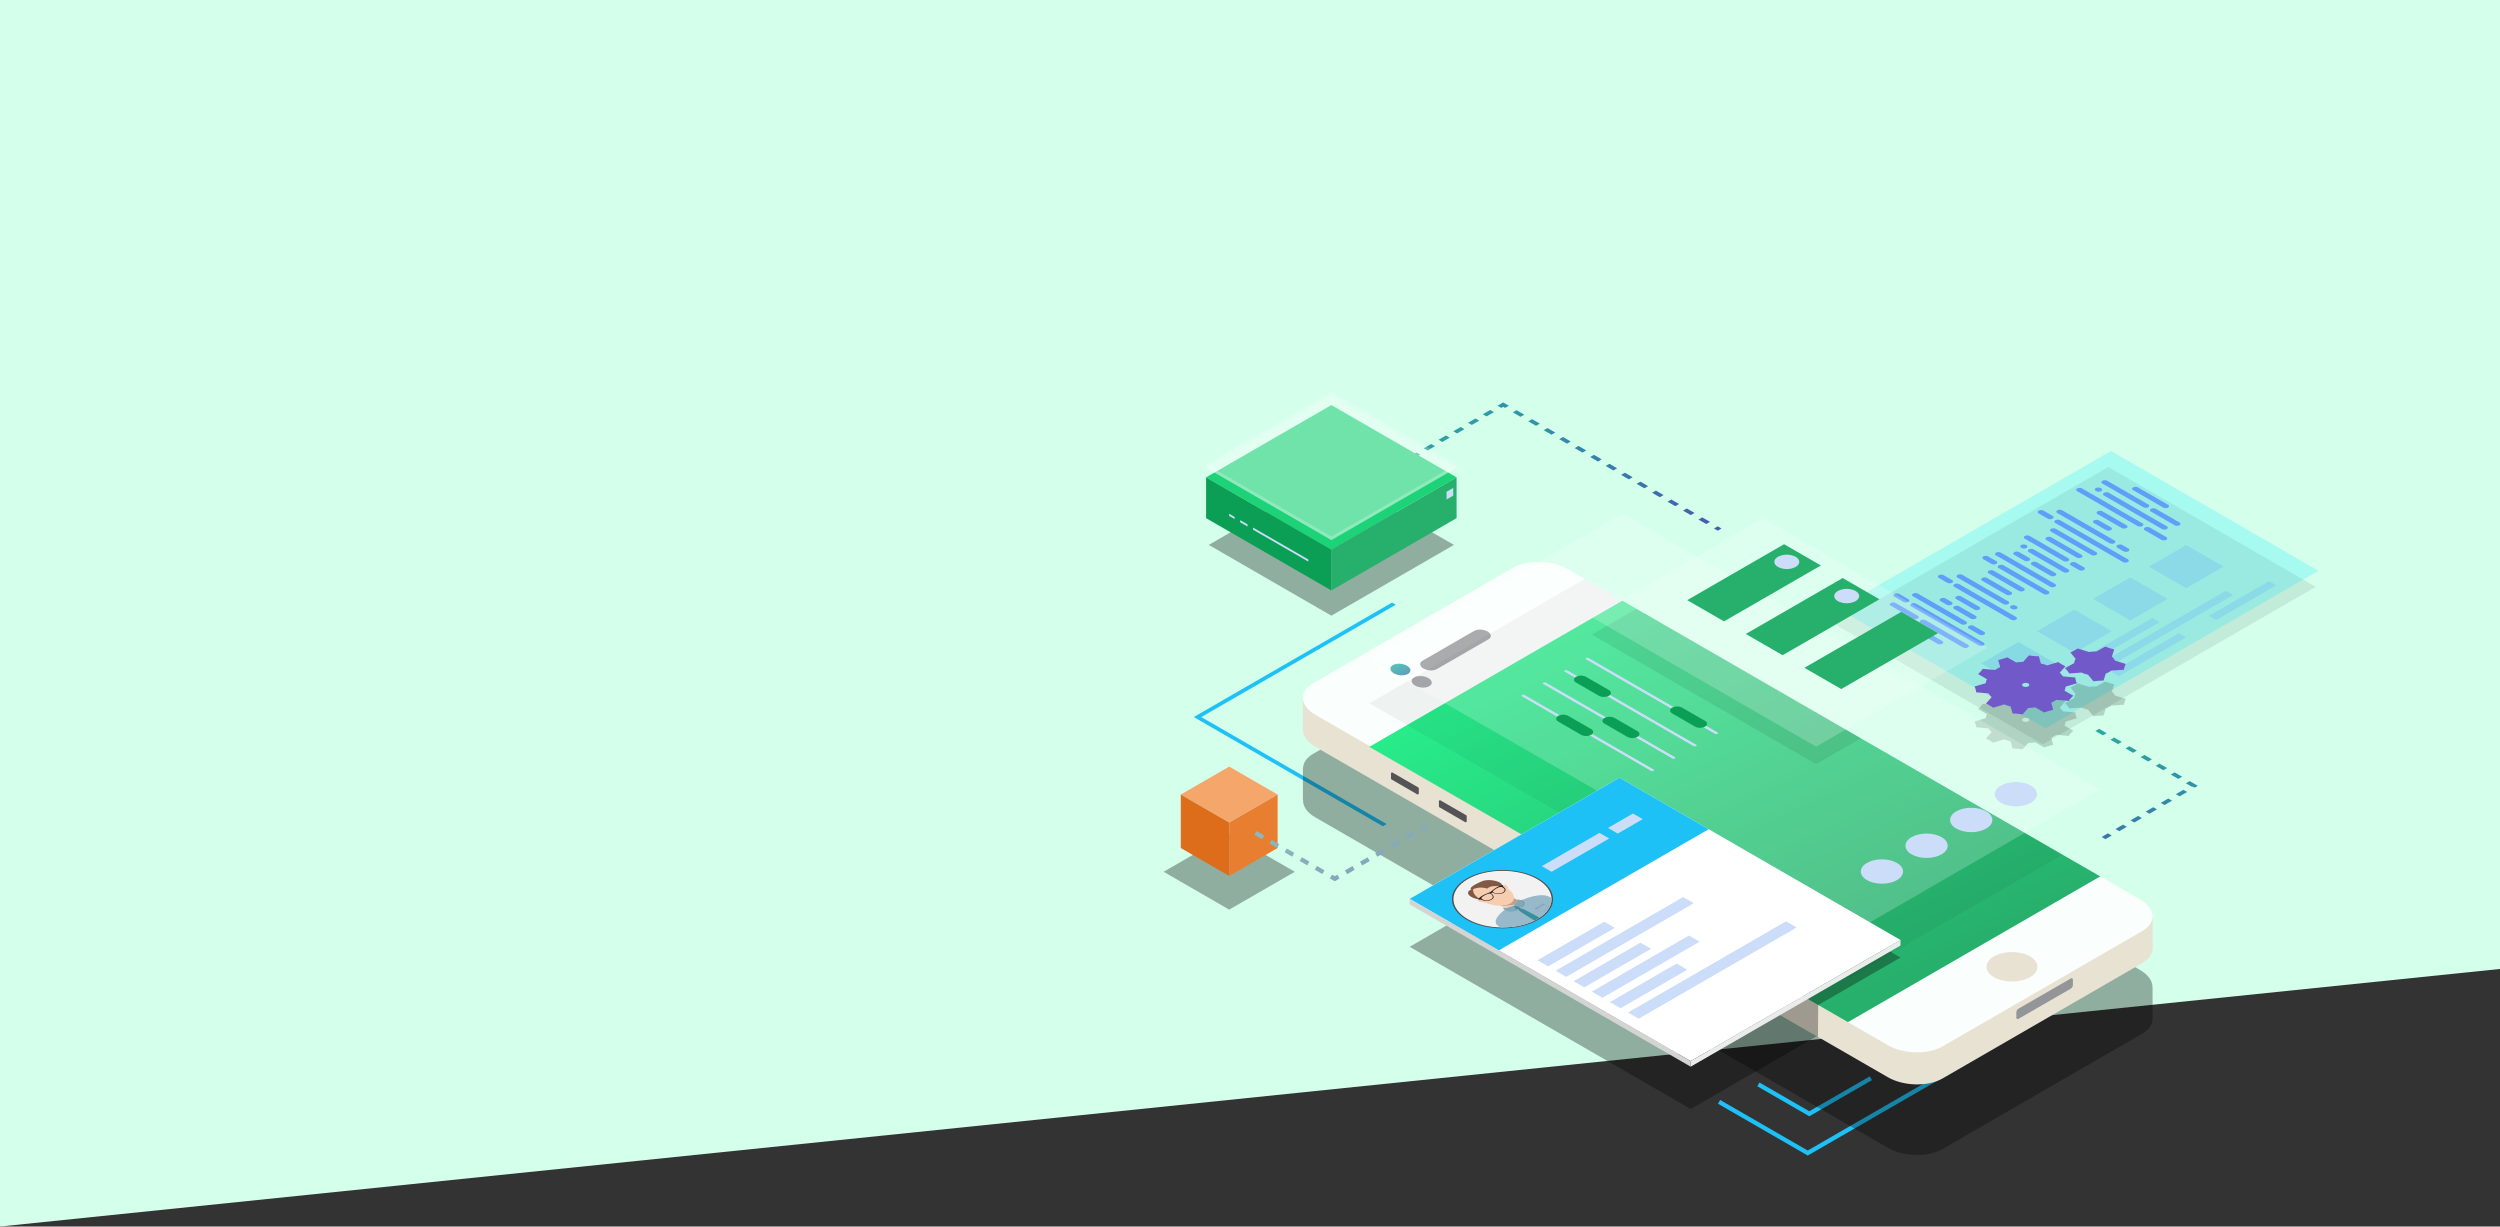 <svg xmlns="http://www.w3.org/2000/svg" xmlns:xlink="http://www.w3.org/1999/xlink" width="2130.22" height="1045.113" viewBox="0 0 2130.22 1045.113">
    <rect x="0" y="0" width="2130.22" height="1045.113" fill="#333333" stroke="none"/>
    <defs>
        <linearGradient id="linear-gradient" x1="-7.534" x2="41.83" y1="-3.243" y2="19.756" gradientUnits="objectBoundingBox">
            <stop offset="0" stop-color="#26b5a4"/>
            <stop offset="1" stop-color="#4161ad"/>
        </linearGradient>
        <linearGradient id="linear-gradient-2" x1="-.561" x2="3.179" y1=".006" y2="1.748" xlink:href="#linear-gradient"/>
        <linearGradient id="linear-gradient-3" x1="-12.964" x2="19.945" y1="-6.981" y2="11.419" xlink:href="#linear-gradient"/>
        <linearGradient id="linear-gradient-4" x1="-.863" x2="1.026" y1="-.135" y2=".745" xlink:href="#linear-gradient"/>
        <linearGradient id="linear-gradient-5" x1="-50.306" x2="-.943" y1="-23.172" y2="-.172" xlink:href="#linear-gradient"/>
        <linearGradient id="linear-gradient-6" x1=".208" x2=".779" y1=".141" y2=".844" gradientUnits="objectBoundingBox">
            <stop offset="0" stop-color="#28ed8b"/>
            <stop offset="1" stop-color="#27b06c"/>
        </linearGradient>
        <linearGradient id="linear-gradient-7" x1=".218" x2="1.166" y1=".109" y2="1.422" xlink:href="#linear-gradient"/>
        <linearGradient id="linear-gradient-8" x1=".496" x2=".51" y1="-.144" y2="1.396" xlink:href="#linear-gradient"/>
        <linearGradient id="linear-gradient-9" x1="-.28" x2="1.356" y1="-.879" y2="1.364" gradientUnits="objectBoundingBox">
            <stop offset=".005" stop-color="#8fd9d0"/>
            <stop offset="1" stop-color="#7e8cad"/>
        </linearGradient>
        <style>
            .cls-2{fill:#1ec1f5}.cls-3,.cls-6{fill:#5f9ef9}.cls-3{opacity:.23}.cls-4{opacity:.08}.cls-18{opacity:.21}.cls-12{opacity:.32}.cls-14{fill:#0b9f55}.cls-15{fill:#27b06c}.cls-16{fill:#ccddf9}.cls-17,.cls-18{fill:#fff}.cls-17{opacity:.38}.cls-19{opacity:.17}.cls-20{fill:#e8e2d3}.cls-23{fill:#939598}.cls-25{fill:#545456}.cls-27{fill:#7259c9}.cls-36{fill:#f6cdaf}.cls-37{fill:#414042;opacity:.31}.cls-38{fill:#97b9c9}.cls-39{fill:#81a7ba}.cls-42{fill:#38909e}
        </style>
    </defs>
    <g id="Group_22760" transform="translate(2 174.113)">
        <path id="Path_67857" fill="#d3ffeb" d="M0 790l2130.22-219.476V-255.11H0z" transform="translate(-2 80.997)"/>
        <g id="Group_21256" transform="translate(894.007 69.219)">
            <g id="Group_21172" transform="translate(567.861 651.593)">
                <g id="Group_21170">
                    <path id="Path_73135" d="M299.225 331.438L222.76 287.29l1.856-3.211 74.609 43.075 147.956-85.421 1.856 3.211z" class="cls-2" transform="translate(-222.76 -241.732)"/>
                </g>
                <g id="Group_21171" transform="translate(33.49 22.223)">
                    <path id="Path_73136" d="M276.105 281.751l-44.322-25.59 1.856-3.211 42.466 24.517 51.524-29.748 1.856 3.211z" class="cls-2" transform="translate(-231.783 -247.719)"/>
                </g>
            </g>
            <g id="Group_21173" transform="translate(121.177 270.115)">
                <path id="Path_73137" d="M263.575 329.541l-161.162-93.046 168.947-97.542 3.215 1.856-165.734 95.686 157.948 91.191z" class="cls-2" transform="translate(-102.413 -138.953)"/>
            </g>
            <g id="Group_21216" transform="translate(667.859 140.945)">
                <path id="Path_73138" d="M346.708 166.33l-31.761 18.337-31.76-18.337 31.761-18.337z" class="cls-3" transform="translate(-158.905 14.731)"/>
                <g id="Group_21215">
                    <path id="Path_73139" d="M659.051 209.9L426.479 344.172 249.7 242.11l232.573-134.276z" class="cls-4" transform="translate(-249.702 -94.163)"/>
                    <path id="Path_73140" fill="#00e7ff" d="M659.661 206.214L427.089 340.489 250.312 238.426l232.572-134.275z" opacity="0.21" transform="translate(-248.048 -104.151)"/>
                    <g id="Group_21214" transform="translate(46.455 24.923)">
                        <g id="Group_21174" transform="translate(5.378 116.676)">
                            <path id="Path_73141" d="M302.939 164.975a4.537 4.537 0 0 1-4.1 0l-34.321-19.816a1.247 1.247 0 0 1 0-2.364 4.506 4.506 0 0 1 4.1 0l34.325 19.816a1.249 1.249 0 0 1-.004 2.364z" class="cls-6" transform="translate(-263.667 -142.301)"/>
                        </g>
                        <g id="Group_21175" transform="translate(25.484 118.82)">
                            <path id="Path_73142" d="M310.019 166.515a4.529 4.529 0 0 1-4.1 0l-35.988-20.778a1.25 1.25 0 0 1 0-2.368 4.537 4.537 0 0 1 4.1 0l35.984 20.778a1.25 1.25 0 0 1 .004 2.368z" class="cls-6" transform="translate(-269.084 -142.879)"/>
                        </g>
                        <g id="Group_21176" transform="translate(0 104.107)">
                            <path id="Path_73143" d="M285.99 152.641a4.529 4.529 0 0 1-4.1 0l-18.826-10.871a1.248 1.248 0 0 1 0-2.364 4.529 4.529 0 0 1 4.1 0l18.825 10.868a1.25 1.25 0 0 1 .001 2.367z" class="cls-6" transform="translate(-262.218 -138.915)"/>
                        </g>
                        <g id="Group_21177" transform="translate(17.419 104.697)">
                            <path id="Path_73144" d="M329.232 175.058a4.529 4.529 0 0 1-4.1 0l-57.372-33.126a1.25 1.25 0 0 1 0-2.368 4.529 4.529 0 0 1 4.1 0l57.374 33.126a1.25 1.25 0 0 1-.002 2.368z" class="cls-6" transform="translate(-266.911 -139.074)"/>
                        </g>
                        <g id="Group_21178" transform="translate(3.073 96.417)">
                            <path id="Path_73145" d="M275.676 144.136a4.529 4.529 0 0 1-4.1 0L263.9 139.7a1.25 1.25 0 0 1 0-2.368 4.529 4.529 0 0 1 4.1 0l7.683 4.435a1.25 1.25 0 0 1-.007 2.369z" class="cls-6" transform="translate(-263.046 -136.843)"/>
                        </g>
                        <g id="Group_21179" transform="translate(66.597 123.627)">
                            <path id="Path_73146" d="M293.816 152.057a4.529 4.529 0 0 1-4.1 0l-8.711-5.026a1.251 1.251 0 0 1 0-2.368 4.536 4.536 0 0 1 4.1 0l8.707 5.029a1.248 1.248 0 0 1 .004 2.365z" class="cls-6" transform="translate(-280.161 -144.174)"/>
                        </g>
                        <g id="Group_21180" transform="translate(18.955 96.12)">
                            <path id="Path_73147" d="M313.189 163.245a4.529 4.529 0 0 1-4.1 0l-40.917-23.624a1.25 1.25 0 0 1 0-2.368 4.529 4.529 0 0 1 4.1 0l40.917 23.625a1.25 1.25 0 0 1 0 2.367z" class="cls-6" transform="translate(-267.325 -136.763)"/>
                        </g>
                        <g id="Group_21181" transform="translate(54.045 106.917)">
                            <path id="Path_73148" d="M295.815 150.662a4.536 4.536 0 0 1-4.1 0l-14.086-8.136a1.247 1.247 0 0 1 0-2.364 4.529 4.529 0 0 1 4.1 0l14.089 8.132a1.251 1.251 0 0 1-.003 2.368z" class="cls-6" transform="translate(-276.779 -139.672)"/>
                        </g>
                        <g id="Group_21182" transform="translate(42.519 100.262)">
                            <path id="Path_73149" d="M283.744 143.691a4.529 4.529 0 0 1-4.1 0l-5.126-2.954a1.251 1.251 0 0 1 0-2.368 4.537 4.537 0 0 1 4.1 0l5.122 2.958a1.248 1.248 0 0 1 .004 2.364z" class="cls-6" transform="translate(-273.674 -137.879)"/>
                        </g>
                        <g id="Group_21183" transform="translate(55.838 98.488)">
                            <path id="Path_73150" d="M297.579 149.13a4.529 4.529 0 0 1-4.1 0l-15.37-8.875a1.248 1.248 0 0 1 0-2.364 4.529 4.529 0 0 1 4.1 0l15.37 8.871a1.25 1.25 0 0 1 0 2.368z" class="cls-6" transform="translate(-277.262 -137.401)"/>
                        </g>
                        <g id="Group_21184" transform="translate(54.171 88.062)">
                            <path id="Path_73151" d="M330.044 165.324a4.528 4.528 0 0 1-4.1 0l-48.284-27.878a1.247 1.247 0 0 1 0-2.364 4.529 4.529 0 0 1 4.1 0l48.284 27.874a1.25 1.25 0 0 1 0 2.368z" class="cls-6" transform="translate(-276.813 -134.592)"/>
                        </g>
                        <g id="Group_21185" transform="translate(40.983 80.446)">
                            <path id="Path_73152" d="M285.248 139.462a4.529 4.529 0 0 1-4.1 0l-7.045-4.064a1.251 1.251 0 0 1 0-2.368 4.537 4.537 0 0 1 4.1 0l7.041 4.068a1.247 1.247 0 0 1 .004 2.364z" class="cls-6" transform="translate(-273.26 -132.54)"/>
                        </g>
                        <g id="Group_21186" transform="translate(102.456 106.472)">
                            <path id="Path_73153" d="M295.281 142.707a4.529 4.529 0 0 1-4.1 0l-.512-.3a1.25 1.25 0 0 1 0-2.368 4.528 4.528 0 0 1 4.1 0l.512.3a1.25 1.25 0 0 1 0 2.368z" class="cls-6" transform="translate(-289.822 -139.552)"/>
                        </g>
                        <g id="Group_21187" transform="translate(56.862 80.149)">
                            <path id="Path_73154" d="M321.461 157.822a4.53 4.53 0 0 1-4.1 0l-38.976-22.5a1.25 1.25 0 0 1 0-2.368 4.529 4.529 0 0 1 4.1 0l38.976 22.5a1.25 1.25 0 0 1 0 2.368z" class="cls-6" transform="translate(-277.538 -132.46)"/>
                        </g>
                        <g id="Group_21188" transform="translate(77.866 82.814)">
                            <path id="Path_73155" d="M308.636 147.865a4.552 4.552 0 0 1-4.1 0l-20.492-11.833a1.248 1.248 0 0 1 0-2.364 4.529 4.529 0 0 1 4.1 0l20.492 11.832a1.25 1.25 0 0 1 0 2.365z" class="cls-6" transform="translate(-283.197 -133.178)"/>
                        </g>
                        <g id="Group_21189" transform="translate(83.5 76.6)">
                            <path id="Path_73156" d="M315.276 149.149a4.528 4.528 0 0 1-4.1 0l-25.614-14.787a1.25 1.25 0 0 1 0-2.368 4.529 4.529 0 0 1 4.1 0l25.614 14.791a1.247 1.247 0 0 1 0 2.364z" class="cls-6" transform="translate(-284.715 -131.504)"/>
                        </g>
                        <g id="Group_21190" transform="translate(91.952 72.017)">
                            <path id="Path_73157" d="M330.105 155.159a4.529 4.529 0 0 1-4.1 0l-38.167-22.032a1.25 1.25 0 0 1 0-2.368 4.529 4.529 0 0 1 4.1 0l38.167 22.036a1.247 1.247 0 0 1 0 2.364z" class="cls-6" transform="translate(-286.992 -130.269)"/>
                        </g>
                        <g id="Group_21191" transform="translate(78.891 64.475)">
                            <path id="Path_73158" d="M295.249 135.037a4.529 4.529 0 0 1-4.1 0l-6.829-3.942a1.25 1.25 0 0 1 0-2.368 4.529 4.529 0 0 1 4.1 0l6.829 3.942a1.25 1.25 0 0 1 0 2.368z" class="cls-6" transform="translate(-283.473 -128.237)"/>
                        </g>
                        <g id="Group_21192" transform="translate(89.647 61.223)">
                            <path id="Path_73159" d="M337.424 156.835a4.529 4.529 0 0 1-4.1 0l-46.106-26.62a1.248 1.248 0 0 1 0-2.364 4.529 4.529 0 0 1 4.1 0l46.106 26.616a1.25 1.25 0 0 1 0 2.368z" class="cls-6" transform="translate(-286.371 -127.361)"/>
                        </g>
                        <g id="Group_21193" transform="translate(120.256 69.43)">
                            <path id="Path_73160" d="M315.317 141.523a4.529 4.529 0 0 1-4.1 0l-15.752-9.1a1.247 1.247 0 0 1 0-2.364 4.529 4.529 0 0 1 4.1 0l15.752 9.093a1.25 1.25 0 0 1 0 2.371z" class="cls-6" transform="translate(-294.618 -129.572)"/>
                        </g>
                        <g id="Group_21194" transform="translate(105.273 60.778)">
                            <path id="Path_73161" d="M304.024 135a4.537 4.537 0 0 1-4.1 0l-8.492-4.9a1.25 1.25 0 0 1 0-2.368 4.529 4.529 0 0 1 4.1 0l8.5 4.9a1.251 1.251 0 0 1-.008 2.368z" class="cls-6" transform="translate(-290.581 -127.241)"/>
                        </g>
                        <g id="Group_21195" transform="translate(117.631 58.448)">
                            <path id="Path_73162" d="M328.247 146.44a4.529 4.529 0 0 1-4.1 0l-29.392-16.97a1.249 1.249 0 0 1 0-2.364 4.513 4.513 0 0 1 4.1 0l29.389 16.97a1.247 1.247 0 0 1 .003 2.364z" class="cls-6" transform="translate(-293.911 -126.613)"/>
                        </g>
                        <g id="Group_21196" transform="translate(111.163 54.716)">
                            <path id="Path_73163" d="M297.371 128.611a4.529 4.529 0 0 1-4.1 0l-.256-.148a1.25 1.25 0 0 1 0-2.368 4.552 4.552 0 0 1 4.1 0l.256.148a1.25 1.25 0 0 1 0 2.368z" class="cls-6" transform="translate(-292.168 -125.608)"/>
                        </g>
                        <g id="Group_21197" transform="translate(153.553 69.727)">
                            <path id="Path_73164" d="M315.325 136.426a4.529 4.529 0 0 1-4.1 0l-6.789-3.919a1.247 1.247 0 0 1 0-2.364 4.529 4.529 0 0 1 4.1 0l6.789 3.916a1.25 1.25 0 0 1 0 2.367z" class="cls-6" transform="translate(-303.589 -129.652)"/>
                        </g>
                        <g id="Group_21198" transform="translate(114.236 47.026)">
                            <path id="Path_73165" d="M330.728 145.32a4.529 4.529 0 0 1-4.1 0l-32.783-18.93a1.248 1.248 0 0 1 0-2.364 4.529 4.529 0 0 1 4.1 0l32.785 18.929a1.247 1.247 0 0 1-.002 2.365z" class="cls-6" transform="translate(-292.996 -123.536)"/>
                        </g>
                        <g id="Group_21199" transform="translate(132.679 48.207)">
                            <path id="Path_73166" d="M328.526 141.5a4.529 4.529 0 0 1-4.1 0l-25.614-14.787a1.25 1.25 0 0 1 0-2.368 4.529 4.529 0 0 1 4.1 0l25.614 14.791a1.248 1.248 0 0 1 0 2.364z" class="cls-6" transform="translate(-297.965 -123.854)"/>
                        </g>
                        <g id="Group_21200" transform="translate(136.521 40.961)">
                            <path id="Path_73167" d="M338.268 144.576a4.529 4.529 0 0 1-4.1 0l-34.319-19.816a1.25 1.25 0 0 1 0-2.368 4.529 4.529 0 0 1 4.1 0l34.321 19.816a1.25 1.25 0 0 1-.002 2.368z" class="cls-6" transform="translate(-299 -121.902)"/>
                        </g>
                        <g id="Group_21201" transform="translate(140.192 33.616)">
                            <path id="Path_73168" d="M362.481 156a4.529 4.529 0 0 1-4.1 0l-57.545-33.223a1.25 1.25 0 0 1 0-2.368 4.529 4.529 0 0 1 4.1 0l57.545 33.226a1.247 1.247 0 0 1 0 2.365z" class="cls-6" transform="translate(-299.989 -119.923)"/>
                        </g>
                        <g id="Group_21202" transform="translate(126.02 25.436)">
                            <path id="Path_73169" d="M308.8 125.009a4.529 4.529 0 0 1-4.1 0l-7.687-4.435a1.249 1.249 0 0 1 0-2.364 4.537 4.537 0 0 1 4.1 0l7.683 4.435a1.247 1.247 0 0 1 .004 2.364z" class="cls-6" transform="translate(-296.171 -117.719)"/>
                        </g>
                        <g id="Group_21203" transform="translate(193.127 54.716)">
                            <path id="Path_73170" d="M324.32 131.421a4.529 4.529 0 0 1-4.1 0l-5.122-2.958a1.25 1.25 0 0 1 0-2.368 4.552 4.552 0 0 1 4.1 0l5.122 2.958a1.25 1.25 0 0 1 0 2.368z" class="cls-6" transform="translate(-314.251 -125.608)"/>
                        </g>
                        <g id="Group_21204" transform="translate(141.899 25.139)">
                            <path id="Path_73171" d="M349.835 146.152a4.529 4.529 0 0 1-4.1 0L301.3 120.493a1.247 1.247 0 0 1 0-2.364 4.529 4.529 0 0 1 4.1 0l44.439 25.658a1.247 1.247 0 0 1-.004 2.365z" class="cls-6" transform="translate(-300.449 -117.639)"/>
                        </g>
                        <g id="Group_21205" transform="translate(173.147 33.716)">
                            <path id="Path_73172" d="M324.063 128.721a4.529 4.529 0 0 1-4.1 0l-10.246-5.921a1.247 1.247 0 0 1 0-2.364 4.529 4.529 0 0 1 4.1 0l10.248 5.916a1.248 1.248 0 0 1-.002 2.369z" class="cls-6" transform="translate(-308.868 -119.95)"/>
                        </g>
                        <g id="Group_21206" transform="translate(176.22 26.026)">
                            <path id="Path_73173" d="M335.135 132.565a4.528 4.528 0 0 1-4.1 0l-20.492-11.829a1.25 1.25 0 0 1 0-2.368 4.529 4.529 0 0 1 4.1 0l20.492 11.832a1.247 1.247 0 0 1 0 2.365z" class="cls-6" transform="translate(-309.696 -117.878)"/>
                        </g>
                        <g id="Group_21207" transform="translate(216.521 39.829)">
                            <path id="Path_73174" d="M339.5 132.535a4.529 4.529 0 0 1-4.1 0l-14-8.084a1.247 1.247 0 0 1 0-2.364 4.529 4.529 0 0 1 4.1 0l14 8.084a1.247 1.247 0 0 1 0 2.364z" class="cls-6" transform="translate(-320.554 -121.597)"/>
                        </g>
                        <g id="Group_21208" transform="translate(158.805 6.506)">
                            <path id="Path_73175" d="M361.349 145.148a4.529 4.529 0 0 1-4.1 0l-51.4-29.674a1.247 1.247 0 0 1 0-2.364 4.529 4.529 0 0 1 4.1 0l51.4 29.674a1.247 1.247 0 0 1 0 2.364z" class="cls-6" transform="translate(-305.004 -112.619)"/>
                        </g>
                        <g id="Group_21209" transform="translate(181.688 10.252)">
                            <path id="Path_73176" d="M365.462 144.976a4.529 4.529 0 0 1-4.1 0l-49.346-28.49a1.25 1.25 0 0 1 0-2.368 4.529 4.529 0 0 1 4.1 0l49.346 28.494a1.248 1.248 0 0 1 0 2.364z" class="cls-6" transform="translate(-311.169 -113.628)"/>
                        </g>
                        <g id="Group_21210" transform="translate(174.684 6.21)">
                            <path id="Path_73177" d="M314.656 115.642a4.529 4.529 0 0 1-4.1 0l-.427-.245a1.25 1.25 0 0 1 0-2.368 4.529 4.529 0 0 1 4.1 0l.427.249a1.248 1.248 0 0 1 0 2.364z" class="cls-6" transform="translate(-309.282 -112.539)"/>
                        </g>
                        <g id="Group_21211" transform="translate(221.643 23.858)">
                            <path id="Path_73178" d="M347.031 131.784a4.552 4.552 0 0 1-4.1 0l-20.151-11.636a1.248 1.248 0 0 1 0-2.364 4.529 4.529 0 0 1 4.1 0l20.15 11.632a1.25 1.25 0 0 1 .001 2.368z" class="cls-6" transform="translate(-321.934 -117.294)"/>
                        </g>
                        <g id="Group_21212" transform="translate(180.321)">
                            <path id="Path_73179" d="M350.668 133.882a4.529 4.529 0 0 1-4.1 0l-34.921-20.162a1.249 1.249 0 0 1 0-2.364 4.537 4.537 0 0 1 4.1 0l34.919 20.162a1.248 1.248 0 0 1 .002 2.364z" class="cls-6" transform="translate(-310.801 -110.866)"/>
                        </g>
                        <g id="Group_21213" transform="translate(206.444 5.619)">
                            <path id="Path_73180" d="M348.4 130.025a4.529 4.529 0 0 1-4.1 0l-25.614-14.791a1.247 1.247 0 0 1 0-2.364 4.536 4.536 0 0 1 4.1 0l25.61 14.787a1.25 1.25 0 0 1 .004 2.368z" class="cls-6" transform="translate(-317.839 -112.38)"/>
                        </g>
                    </g>
                    <path id="Path_73181" d="M359.544 158.919l-31.761 18.337-31.761-18.337 31.761-18.337z" class="cls-3" transform="translate(-124.099 -5.364)"/>
                    <path id="Path_73182" d="M372.38 151.509l-31.761 18.337-31.761-18.337 31.761-18.337z" class="cls-3" transform="translate(-89.294 -25.459)"/>
                    <path id="Path_73183" d="M385.216 144.1l-31.761 18.337-31.761-18.337 31.761-18.337z" class="cls-3" transform="translate(-54.488 -45.554)"/>
                    <path id="Path_73184" d="M370.56 146.029l-57.375 33.125-6.147-3.549 57.375-33.125z" class="cls-3" transform="translate(-94.229 -.218)"/>
                    <path id="Path_73185" d="M424.824 139.814l-108.6 62.7-6.147-3.549 108.6-62.7z" class="cls-3" transform="translate(-85.995 -17.072)"/>
                    <path id="Path_73186" d="M376.632 149.535l-57.374 33.125-6.147-3.549 57.374-33.125z" class="cls-3" transform="translate(-77.761 9.289)"/>
                    <path id="Path_73187" d="M392.844 137.582l-51.227 29.576-6.148-3.549 51.231-29.576z" class="cls-3" transform="translate(-17.133 -23.122)"/>
                </g>
            </g>
            <g id="Group_21222" transform="translate(282.582 99.59)">
                <g id="Group_21217" transform="translate(0 57.18)">
                    <path id="Path_73188" fill="url(#linear-gradient)" d="M149.114 112.126l-3.214-1.856 3.214-1.856 3.214 1.856z" transform="translate(-145.899 -108.415)"/>
                </g>
                <g id="Group_21218" transform="translate(9.497 6.41)">
                    <path id="Path_73189" fill="url(#linear-gradient-2)" d="M151.672 143.737l-3.214-1.856 6.28-3.626 3.214 1.856zm12.56-7.253l-3.214-1.856L167.3 131l3.214 1.856zm12.564-7.256l-3.214-1.856 6.28-3.626 3.214 1.856zm12.56-7.253l-3.214-1.856 6.284-3.626 3.214 1.856zm12.564-7.252l-3.214-1.856 6.28-3.626 3.214 1.859zm12.56-7.253l-3.214-1.856 6.284-3.626 3.214 1.856zm12.564-7.253l-3.214-1.856 6.28-3.626 3.214 1.856z" transform="translate(-148.458 -94.736)"/>
                </g>
                <g id="Group_21219" transform="translate(97.431)">
                    <path id="Path_73190" fill="url(#linear-gradient-3)" d="M175.364 97.649l-3.215-1.856 4.822-2.784 4.821 2.784-3.214 1.856-1.607-.928z" transform="translate(-172.15 -93.009)"/>
                </g>
                <g id="Group_21220" transform="translate(110.453 6.588)">
                    <path id="Path_73191" fill="url(#linear-gradient-4)" d="M340.469 191.795l-6.592-3.8 3.214-1.856 6.592 3.8zm-13.184-7.613l-6.6-3.8 3.214-1.856 6.6 3.8zM314.1 176.57l-6.592-3.8 3.214-1.856 6.592 3.8zm-13.184-7.613l-6.592-3.8 3.214-1.856 6.592 3.8zm-13.184-7.609l-6.6-3.808 3.214-1.856 6.6 3.808zm-13.187-7.613l-6.592-3.808 3.214-1.856 6.592 3.808zm-13.184-7.616l-6.592-3.8 3.214-1.856 6.592 3.8zm-13.184-7.609l-6.6-3.808 3.214-1.856 6.6 3.808zm-13.189-7.61l-6.588-3.81 3.214-1.856 6.592 3.808zm-13.188-7.614l-6.592-3.808 3.214-1.856 6.592 3.808zm-13.184-7.612l-6.6-3.808 3.214-1.856 6.6 3.808zm-13.187-7.613l-6.592-3.8 3.214-1.856 6.592 3.8zm-13.184-7.613l-6.592-3.808 3.214-1.856 6.592 3.808z" transform="translate(-175.658 -94.784)"/>
                </g>
                <g id="Group_21221" transform="translate(281.857 105.55)">
                    <path id="Path_73192" fill="url(#linear-gradient-5)" d="M225.053 125.158l-3.214-1.856 3.214-1.856 3.214 1.856z" transform="translate(-221.838 -121.447)"/>
                </g>
            </g>
            <g id="Group_21230" transform="translate(131.694 90.582)">
                <path id="Path_73193" d="M105.856 169.773l104.457-60.308 104.457 60.308-104.456 60.308z" class="cls-12" transform="translate(-103.593 -39.38)"/>
                <g id="Group_21229">
                    <path id="Path_73194" fill="#1cd378" d="M211.967 216.84l-106.721-61.615L211.967 93.61l106.721 61.616z" transform="translate(-105.246 -82.373)"/>
                    <path id="Path_73195" d="M211.967 171.826v34.746l-106.721-61.616V110.21z" class="cls-14" transform="translate(-105.246 -37.358)"/>
                    <path id="Path_73196" d="M134 171.826v34.746l106.721-61.616V110.21z" class="cls-15" transform="translate(-27.279 -37.358)"/>
                    <g id="Group_21226" transform="translate(19.618 103.853)">
                        <g id="Group_21223" transform="translate(20.402 11.78)">
                            <path id="Path_73197" d="M163.111 150.732l-47.083-27.183v-1.812l47.083 27.183z" class="cls-16" transform="translate(-116.029 -121.737)"/>
                        </g>
                        <g id="Group_21224" transform="translate(9.416 5.437)">
                            <path id="Path_73198" d="M119.347 125.464l-6.278-3.624v-1.812l6.278 3.624z" class="cls-16" transform="translate(-113.069 -120.028)"/>
                        </g>
                        <g id="Group_21225">
                            <path id="Path_73199" d="M115.24 123.093l-4.708-2.718v-1.812l4.708 2.718z" class="cls-16" transform="translate(-110.532 -118.563)"/>
                        </g>
                    </g>
                    <path id="Path_73200" d="M166.136 119.2l-5.689 3.284v-6.569l5.689-3.284z" class="cls-16" transform="translate(44.436 -30.804)"/>
                    <g id="Group_21228">
                        <path id="Path_73201" d="M240.72 107.183v3.032L134 171.831V168.8z" class="cls-17" transform="translate(-27.279 -45.567)"/>
                        <g id="Group_21227">
                            <path id="Path_73202" d="M211.967 213.813L105.246 152.2l106.72-61.615L318.688 152.2z" class="cls-18" transform="translate(-105.246 -90.582)"/>
                            <path id="Path_73203" d="M211.967 214.63l-106.721-61.616L211.967 91.4l106.721 61.616z" class="cls-18" transform="translate(-105.246 -88.367)"/>
                            <path id="Path_73204" d="M105.246 107.183v3.032l106.721 61.616V168.8z" class="cls-17" transform="translate(-105.246 -45.568)"/>
                        </g>
                    </g>
                </g>
            </g>
            <path id="Path_73205" d="M570.2 328.4L391.42 431.622 151.979 293.38l178.776-103.217z" class="cls-12" transform="translate(153.168 270.026)"/>
            <path id="Path_73206" d="M341.894 177.6h.1l10.719-.809a13.6 13.6 0 0 1 .557-2.479 15.583 15.583 0 0 1 1.028-2.431l-9.3-2.925a9.1 9.1 0 0 0-2.572-3.3l.022-.052 1.982-6.135c-1.321-.312-2.632-.668-3.912-1.073s-2.513-.846-3.689-1.314l-7.683 4.2a29.777 29.777 0 0 0-6.224.4l-.085-.03-9.494-2.984c-.924.627-1.915 1.236-2.977 1.815s-2.168 1.117-3.307 1.618l4.547 5.523a6.622 6.622 0 0 0-1.273 3.541l-.07.033-7.85 4.291a23.01 23.01 0 0 1 2.075 2.2 19.764 19.764 0 0 1 1.633 2.311l10.5-.791a21.072 21.072 0 0 0 2.62 1.054 26.149 26.149 0 0 0 2.817.739l.037.052 4.643 5.634c1.388-.193 2.81-.349 4.257-.457s2.9-.171 4.324-.189l1.941-6a17.66 17.66 0 0 0 4.634-2.442z" class="cls-19" transform="translate(561.07 180.319)"/>
            <path id="Path_73207" d="M349.387 198.177c.679-.39 1.314-.8 1.923-1.21l10.6.969a20.167 20.167 0 0 1 1.752-2.286 24.512 24.512 0 0 1 2.179-2.164l-7.527-4.346a12.384 12.384 0 0 0 .969-3.444l9.565-2.813a15.192 15.192 0 0 1-.913-2.446 14.054 14.054 0 0 1-.438-2.487l-10.508-.961a18.911 18.911 0 0 0-2.724-3.122l4.87-5.519c-1.113-.516-2.194-1.069-3.229-1.666s-1.993-1.221-2.888-1.863l-9.483 2.787a46.567 46.567 0 0 0-5.38-1.606l-1.678-6.113c-1.425-.037-2.865-.119-4.309-.252s-2.854-.312-4.235-.527l-4.836 5.478a59.08 59.08 0 0 0-5.98.52l-7.583-4.376c-1.2.453-2.442.876-3.745 1.258s-2.628.716-3.964 1.013l1.666 6.068c-.816.39-1.611.8-2.372 1.243-.679.393-1.31.8-1.919 1.214l-10.6-.969a20.511 20.511 0 0 1-1.752 2.286 24.463 24.463 0 0 1-2.179 2.164l7.527 4.346a12.33 12.33 0 0 0-.969 3.441l-9.565 2.817a15.288 15.288 0 0 1 .913 2.442 13.757 13.757 0 0 1 .438 2.491l10.508.961a19.042 19.042 0 0 0 2.724 3.118l-4.87 5.519c1.113.52 2.193 1.073 3.229 1.67s1.993 1.221 2.888 1.863l9.483-2.791a46.6 46.6 0 0 0 5.378 1.611l1.678 6.109c1.425.041 2.865.122 4.309.256s2.854.308 4.235.527l4.836-5.478a57.968 57.968 0 0 0 5.98-.523l7.583 4.376q1.793-.679 3.745-1.258c1.3-.382 2.628-.716 3.964-1.01l-1.666-6.069c.815-.394 1.609-.806 2.37-1.248zm-26.267-12.7a1.3 1.3 0 0 1 0-2.461 4.7 4.7 0 0 1 4.268 0 1.3 1.3 0 0 1 0 2.461 4.725 4.725 0 0 1-4.268-.001z" class="cls-19" transform="translate(504.817 185.808)"/>
            <path id="Path_73208" d="M851.472 447.76l-.1.115c0-5.1-3.459-10.341-10.474-14.386L352.986 151.906c-13.343-7.7-34.158-8.173-46.492-1.047l-170.289 98.37c-5.579 3.225-8.325 7.457-8.578 11.833l-.16-.074v27.6l.13.074c-.16 5.2 3.27 10.582 10.441 14.72l487.916 281.582c13.34 7.694 34.158 8.173 46.5 1.047l170.285-98.369c5.879-3.4 8.678-7.913 8.644-12.538l.089-.052z" class="cls-12" transform="translate(86.704 149.751)"/>
            <g id="Group_21231" transform="translate(214.17 235.427)">
                <path id="Path_73209" d="M127.468 160.639v27.6l24.244 13.332s-1.069-30.242-1.529-30.547-22.715-10.385-22.715-10.385z" class="cls-20" transform="translate(-127.466 -45.459)"/>
                <path id="Path_73210" d="M355.863 210.96v27.292l-45.623 25.414z" class="cls-20" transform="translate(368.144 90.992)"/>
                <path id="Path_73211" d="M625.955 548.808c13.339 7.7 34.158 8.177 46.5 1.05L842.74 451.49c12.334-7.126 11.5-19.152-1.837-26.846L352.988 143.061c-13.343-7.7-34.158-8.169-46.492-1.047l-170.289 98.37c-12.337 7.126-11.51 19.145 1.833 26.842z" class="cls-20" transform="translate(-127.467 -109.656)"/>
                <path id="Path_73212" fill="#fafffd" d="M625.955 541.453c13.339 7.7 34.158 8.177 46.5 1.05L842.74 444.13c12.334-7.123 11.5-19.148-1.837-26.846L352.988 135.7c-13.343-7.7-34.158-8.169-46.492-1.043l-170.289 98.371c-12.337 7.126-11.51 19.141 1.833 26.843z" transform="translate(-127.467 -129.607)"/>
                <path id="Path_73213" fill="url(#linear-gradient-6)" d="M550.563 497.65L765.51 373.482 358.361 138.511 142.71 263.085z" transform="translate(-86.135 -105.461)"/>
                <path id="Path_73214" d="M157.192 178.324c3.389 1.956 8.529 2.168 11.458.475l44-25.413c2.928-1.692 2.561-4.662-.828-6.618-3.385-1.952-8.529-2.164-11.458-.475l-44 25.417c-2.928 1.692-2.557 4.662.828 6.614z" class="cls-23" transform="translate(-54.467 -87.452)"/>
                <path id="Path_73215" fill="url(#linear-gradient-7)" d="M150.509 161.167c3.582 2.067 8.986 2.294 12.078.5s2.7-4.907-.88-6.974-8.978-2.29-12.074-.5-2.702 4.907.876 6.974z" transform="translate(-73.019 -66.201)"/>
                <path id="Path_73216" d="M155.4 163.991c-3.574-2.064-3.964-5.185-.872-6.97s8.5-1.563 12.078.5 3.968 5.185.876 6.97-8.502 1.564-12.082-.5z" class="cls-23" transform="translate(-59.751 -58.544)"/>
                <path id="Path_73217" d="M171.374 195.841a.874.874 0 0 1-1.31.757l-21.928-12.66a.875.875 0 0 1-.438-.757v-4.357a.874.874 0 0 1 1.31-.757l21.928 12.66a.875.875 0 0 1 .438.757z" class="cls-25" transform="translate(-72.61 1.48)"/>
                <path id="Path_73218" d="M182.372 202.224a.874.874 0 0 1-1.31.757l-21.932-12.66a.871.871 0 0 1-.434-.757v-4.358a.872.872 0 0 1 1.31-.757l21.928 12.66a.875.875 0 0 1 .438.757z" class="cls-25" transform="translate(-42.787 18.788)"/>
            </g>
            <ellipse id="Ellipse_2877" cx="21.73" cy="12.547" class="cls-20" rx="21.73" ry="12.547" transform="translate(796.651 567.915)"/>
            <path id="Path_73219" d="M326.219 133.514L142.71 239.521l407.853 234.564 182.805-105.6z" opacity="0.05" transform="translate(128.035 116.414)"/>
            <path id="Path_73220" d="M337.693 234.059l-44.662 25.788c-.983.564-1.778-.037-1.778-1.344v-3.923a4.252 4.252 0 0 1 1.778-3.4l44.662-25.78c.98-.568 1.774.033 1.774 1.344v3.923a4.252 4.252 0 0 1-1.774 3.392z" class="cls-23" transform="translate(530.827 364.993)"/>
            <path id="Path_73221" d="M341.894 169.574h.1l10.719-.805a13.605 13.605 0 0 1 .557-2.479 15.585 15.585 0 0 1 1.028-2.431l-9.3-2.925a9.111 9.111 0 0 0-2.572-3.3l.022-.048 1.982-6.135c-1.321-.315-2.632-.668-3.912-1.073s-2.513-.846-3.689-1.318l-7.683 4.2a30.032 30.032 0 0 0-6.224.4l-.085-.03-9.494-2.984q-1.387.946-2.977 1.819c-1.062.579-2.168 1.117-3.307 1.615l4.541 5.52a6.622 6.622 0 0 0-1.273 3.541l-.07.033-7.85 4.294a23.425 23.425 0 0 1 2.075 2.193 19.8 19.8 0 0 1 1.641 2.316l10.5-.791a20.506 20.506 0 0 0 2.62 1.05 25.327 25.327 0 0 0 2.817.742l.037.052 4.643 5.634q2.082-.3 4.257-.46c1.451-.108 2.9-.167 4.324-.186l1.941-6.005a17.551 17.551 0 0 0 4.632-2.439z" class="cls-27" transform="translate(561.07 158.559)"/>
            <path id="Path_73222" d="M349.387 190.153c.679-.39 1.314-.8 1.923-1.214l10.6.972a20.536 20.536 0 0 1 1.752-2.29 24.52 24.52 0 0 1 2.179-2.164l-7.527-4.343a12.385 12.385 0 0 0 .969-3.444l9.565-2.817a15.287 15.287 0 0 1-.913-2.442 14.1 14.1 0 0 1-.438-2.491l-10.508-.961a19.043 19.043 0 0 0-2.724-3.118l4.87-5.519c-1.113-.52-2.194-1.073-3.229-1.67s-1.993-1.221-2.888-1.863l-9.483 2.791a45.853 45.853 0 0 0-5.378-1.607l-1.678-6.113c-1.425-.041-2.865-.123-4.309-.252s-2.854-.312-4.235-.527l-4.836 5.478a56.963 56.963 0 0 0-5.98.52l-7.583-4.376q-1.793.679-3.745 1.258c-1.3.382-2.628.716-3.964 1.01l1.666 6.072c-.816.39-1.611.8-2.372 1.243-.679.39-1.31.8-1.919 1.21l-10.6-.969a20.531 20.531 0 0 1-1.752 2.29 24.956 24.956 0 0 1-2.179 2.16l7.527 4.346a12.389 12.389 0 0 0-.969 3.444l-9.565 2.813a15.333 15.333 0 0 1 .913 2.446 13.7 13.7 0 0 1 .438 2.49l10.508.961a19.042 19.042 0 0 0 2.724 3.118l-4.87 5.519c1.113.516 2.193 1.073 3.229 1.667a34.229 34.229 0 0 1 2.888 1.867l9.483-2.791a46.593 46.593 0 0 0 5.378 1.607l1.678 6.113c1.425.037 2.865.119 4.309.252s2.854.312 4.235.527l4.836-5.478a57.967 57.967 0 0 0 5.98-.52l7.583 4.376c1.2-.453 2.442-.876 3.745-1.258s2.628-.716 3.964-1.01l-1.666-6.072c.813-.387 1.607-.799 2.368-1.241zm-26.267-12.7a1.3 1.3 0 0 1 0-2.465 4.725 4.725 0 0 1 4.268 0 1.3 1.3 0 0 1 0 2.465 4.725 4.725 0 0 1-4.268-.001z" class="cls-27" transform="translate(504.817 164.05)"/>
            <g id="Group_21232" transform="translate(889.42 377.679)">
                <path id="Path_73223" fill="url(#linear-gradient-8)" d="M317.966 261.96l-3.214-1.856 5.356-3.092 3.214 1.856zm11.784-6.8l-3.214-1.856 6.428-3.712 3.214 1.856zm12.857-7.423l-3.214-1.856 6.428-3.712 3.214 1.856zm12.857-7.423l-3.214-1.856 6.429-3.712 3.214 1.856zm12.857-7.423l-3.214-1.856 6.428-3.712 3.214 1.856zm12.857-7.423l-3.214-1.856 6.428-3.712 3.214 1.856zm10.722-8.048l-5.356-3.092 3.214-1.856 6.963 4.02-2.68 1.548-1.607-.928zm-11.784-6.8l-6.429-3.712 3.214-1.856 6.428 3.712zm-12.857-7.423l-6.429-3.712 3.214-1.856 6.428 3.712zM354.4 195.77l-6.429-3.712 3.214-1.856 6.429 3.712zm-12.857-7.423l-6.429-3.712 3.214-1.856 6.428 3.712zm-12.861-7.423l-6.429-3.712 3.214-1.856 6.428 3.712zm-12.857-7.424l-6.428-3.712 3.214-1.856 6.428 3.712z" transform="translate(-309.396 -167.933)"/>
            </g>
            <g id="Group_21233" transform="translate(95.493 409.884)">
                <path id="Path_73224" fill="#f5a66b" d="M140.7 224.258l-41.268-23.824L140.7 176.61l41.265 23.824z" transform="translate(-84.814 -176.61)"/>
                <path id="Path_73225" d="M151.376 256.587l-55.883-32.266 55.882-32.261 55.883 32.265z" class="cls-12" transform="translate(-95.493 -134.714)"/>
                <path id="Path_73226" fill="#dd6d1b" d="M99.432 183.029v45.54l41.268 23.824v-45.54z" transform="translate(-84.814 -159.205)"/>
                <path id="Path_73227" fill="#e87e30" d="M151.813 183.029v45.54l-41.264 23.823v-45.54z" transform="translate(-54.667 -159.205)"/>
            </g>
            <path id="Path_73228" d="M550.563 477.65L765.51 353.482l-407.149-234.97L142.71 243.085z" class="cls-18" transform="translate(128.035 75.733)"/>
            <g id="Group_21234" transform="translate(460.337 198.22)">
                <path id="Path_73229" d="M231.881 140.382l-38.09 21.992 191.1 110.333 38.13-22.014z" class="cls-4" transform="translate(-193.791 -63.182)"/>
                <path id="Path_73230" d="M530.984 229.916l-146.09 84.346-191.1-110.333 146.09-84.345z" class="cls-18" transform="translate(-193.791 -119.583)"/>
                <path id="Path_73231" d="M329.6 143.661l-82.537 47.653-31.364-18.108 82.537-47.652z" class="cls-15" transform="translate(-134.396 -103.394)"/>
                <path id="Path_73232" d="M343.05 151.428l-82.537 47.652-31.364-18.108 82.537-47.653z" class="cls-15" transform="translate(-97.914 -82.331)"/>
                <path id="Path_73233" d="M356.5 159.2l-82.537 47.653L242.6 188.74l82.537-47.653z" class="cls-15" transform="translate(-61.433 -61.269)"/>
            </g>
            <g id="Group_21245" transform="translate(305.146 419.362)">
                <path id="Path_73234" d="M174.881 237.333L437.8 389.068l.177-27.154 70.115-40.481-239.438-138.24z" class="cls-12" transform="translate(-89.877 -168.238)"/>
                <path id="Path_73235" fill="#fff" d="M570.2 317.4L391.42 420.622 151.979 282.38l178.776-103.217z" transform="translate(-151.979 -179.163)"/>
                <path id="Path_73236" d="M406.757 223.043L227.981 326.26l-76-43.88 178.774-103.217z" class="cls-2" transform="translate(-151.979 -179.163)"/>
                <path id="Path_73237" d="M247.263 217.456l-56.878 32.838-9.069-5.236 56.878-32.839z" class="cls-16" transform="translate(-72.426 -89.525)"/>
                <path id="Path_73238" d="M303.24 211.8l-108.7 62.756-9.069-5.236 108.7-62.756z" class="cls-16" transform="translate(-61.151 -104.873)"/>
                <path id="Path_73239" d="M255.579 222.258L198.7 255.1l-9.068-5.236 56.878-32.839z" class="cls-16" transform="translate(-49.875 -76.505)"/>
                <path id="Path_73240" d="M285.647 220.628l-82.788 47.8-9.069-5.236 82.788-47.8z" class="cls-16" transform="translate(-38.6 -80.924)"/>
                <path id="Path_73241" d="M263.9 227.059L207.017 259.9l-9.068-5.236 56.878-32.839z" class="cls-16" transform="translate(-27.325 -63.486)"/>
                <path id="Path_73242" d="M345.783 217.369l-134.608 77.715-9.068-5.236 134.607-77.715z" class="cls-16" transform="translate(-16.049 -89.762)"/>
                <g id="Group_21244" transform="translate(36.019 78.581)">
                    <ellipse id="Ellipse_2878" cx="42.469" cy="24.519" fill="#f2f2f2" rx="42.469" ry="24.519" transform="translate(.621 .358)"/>
                    <path id="Path_73243" fill="#4d4d4d" d="M235.266 242.807c-16.8 9.706-44.153 9.71-60.967.011s-16.821-25.491-.019-35.2 44.153-9.71 60.967-.007 16.821 25.489.019 35.196zm-60.08-34.667c-16.305 9.42-16.294 24.742.019 34.154s42.851 9.409 59.156-.011 16.3-24.742-.019-34.154-42.851-9.409-59.156.011z" transform="translate(-161.683 -200.335)"/>
                    <g id="Group_21243" transform="translate(13.738 8.654)">
                        <path id="Path_73244" fill="#719daf" d="M173.459 214.674s.2-1.158 5.623-4.291 7.427-3.251 7.427-3.251l2.75 1.589-11.74 6.343-1.607.909z" transform="translate(-143.489 -190.559)"/>
                        <g id="Group_21235" transform="translate(27.882 15.37)">
                            <path id="Path_73245" d="M184.141 206.808l-5.622 3.248-5.619 3.244 12.924 7.967 6.063-3.5 6.063-3.5z" class="cls-36" transform="translate(-172.896 -206.808)"/>
                            <path id="Path_73246" d="M184.141 206.808l-5.622 3.248-5.619 3.244.647.4 19.112-2.3z" class="cls-37" transform="translate(-172.896 -206.808)"/>
                        </g>
                        <path id="Path_73247" d="M207.132 226.573c8.648-5 12.7-11.651 12.174-18.2l-3.533-1.592c-9.2-2.81-23.9 4.4-23.9 4.4l-2.357 2.086-2.264 1.837-3.34 1.247-3.456 1.425s-12.475 8.492-7.6 13.8l2.754 2.038c11.349.301 22.874-2.045 31.522-7.041z" class="cls-38" transform="translate(-148.193 -193.279)"/>
                        <g id="Group_21237" transform="translate(2.241 .574)">
                            <path id="Path_73248" d="M195.7 208.294c7.753 4.469 9.509 10.712 3.923 13.937s-16.394 2.216-24.144-2.257-14.754-7.683-3.923-13.937 16.389-2.215 24.144 2.257z" class="cls-36" transform="translate(-165.988 -202.822)"/>
                            <g id="Group_21236" transform="translate(5.801 3.343)">
                                <path id="Path_73249" d="M169.51 207.222s-2.219-.338-1.934.59 4.239 1.915 6.425 1.789z" class="cls-36" transform="translate(-167.551 -194.395)"/>
                                <path id="Path_73250" d="M173.606 204.857s-.579-1.284 1.024-1.121 3.322 2.446 3.107 3.708z" class="cls-36" transform="translate(-151.408 -203.722)"/>
                            </g>
                        </g>
                        <path id="Path_73251" d="M177.707 209.949l-2.9 1.2s-.345.238-.895.65l.475.445a11.435 11.435 0 0 0 9.851-.022l-2.253-3.667s-1.995.752-4.278 1.394z" class="cls-37" transform="translate(-142.266 -186.714)"/>
                        <g id="Group_21238" transform="translate(39.056 16.573)">
                            <path id="Path_73252" d="M182.471 213.179c4.339-3.114.033-5.686.033-5.686l-.657-.234c-1.191.509-1.9.854-1.9.854l-1.266 1.121a26.584 26.584 0 0 1-2.565 2.646z" class="cls-37" transform="translate(-175.329 -206.788)"/>
                            <path id="Path_73253" d="M175.907 212.38s3.919-3.448 3.964-5.248l2.42.861s4.305 2.576-.033 5.686z" class="cls-39" transform="translate(-175.907 -207.132)"/>
                        </g>
                        <path id="Path_73254" fill="#815844" d="M177.064 203.736c-5.193 2.186-11.547 5.619-8.845 6.989h.007c-3.585 1.151-3.819 3.841-.468 6.005a16.882 16.882 0 0 0 8.433 2.361c-7.872-4.042-6.388-8.741-6.388-8.741a17.271 17.271 0 0 1 11.673-.527c1.154.386 1.061-3.214 12.341-1.722 0 0 1.54-1.277-.843-2.992s-10.317-3.726-15.91-1.373z" transform="translate(-165.384 -202.667)"/>
                        <path id="Path_73255" fill="#231f20" d="M187.371 204.1a22.554 22.554 0 0 0-6.44 3.4c-1.778 1.5-2.91 2.268-2.91 2.268s-1.336.657-3.931 1.681a19 19 0 0 0-5.883 3.723 4.573 4.573 0 0 1-.5.661l1.128.382s.119-.293.984-.071 4.536 2.2 8.711.345 1.834-4.395.215-5.668c-.156-.1-.026-.126.431-.39s.5-.338.672-.249c2.208.935 6.6 2.286 9.817-.126s-.219-4.532-.605-5.029.123-.568.123-.568l-.657-.653s-.654.204-1.155.294zM179 215.672c-4.933 2.784-8.359-.226-8.359-.226-1.54-1.2 5.853-5.126 7.546-4.294s2.989 3.262.813 4.52zm9.242-5.341c-2.179 1.258-6.388.512-7.832-.464s5.352-5.248 7.434-4.361c-.002 0 5.22 1.979.395 4.825z" transform="translate(-159.097 -199.567)"/>
                        <g id="Group_21239" transform="translate(39.056 21.822)">
                            <path id="Path_73256" d="M175.907 208.546l1.744 2.837 2.862-.18.309-1.652z" class="cls-42" transform="translate(-175.907 -208.546)"/>
                            <path id="Path_73257" d="M182.274 210.387l-3.927-1.347-.152.824-1.433.089 2.338 2.268 5.326 3.418 6.781 4.246c.772-.386 1.533-.783 2.264-1.206s1.418-.861 2.086-1.306l-7.356-3.916z" class="cls-42" transform="translate(-173.589 -207.207)"/>
                            <path id="Path_73258" d="M176.762 209.956l1.754.158.68-.782-.849-.292-.154.826z" class="cls-37" transform="translate(-173.588 -207.208)"/>
                        </g>
                        <g id="Group_21240" transform="translate(29.97 21.821)">
                            <path id="Path_73259" d="M182.545 208.546s-5.972 2.268-9.086 2.294l1.488 1.4a11.435 11.435 0 0 0 9.851-.022z" class="cls-39" transform="translate(-173.459 -208.546)"/>
                            <path id="Path_73260" d="M177.651 211.383l.26-.016-2-2.821z" class="cls-37" transform="translate(-166.821 -208.546)"/>
                        </g>
                        <g id="Group_21242" transform="translate(56.43 19.828)">
                            <path id="Path_73261" d="M180.588 212.459l4.855 2.8 4.888-1.626 2.817-2.825-4.851-2.8zm12.163-1.622l-2.654 2.658-4.6 1.537-3.173-1.83 7.256-4.194z" class="cls-39" transform="translate(-180.588 -208.009)"/>
                            <g id="Group_21241" transform="translate(3.92 2.262)">
                                <path id="Path_73262" d="M182.82 208.735a.3.3 0 0 1 0 .56 1.07 1.07 0 0 1-.972 0c-.271-.152-.271-.4 0-.56a1.07 1.07 0 0 1 .972 0z" class="cls-38" transform="translate(-181.644 -208.618)"/>
                                <path id="Path_73263" d="M181.893 208.833a.26.26 0 0 0 .245 0c.071-.037.071-.1 0-.141a.283.283 0 0 0-.245 0c-.067.041-.067.108 0 .141z" class="cls-39" transform="translate(-181.107 -208.494)"/>
                                <path id="Path_73264" d="M182.019 208.763c.067.037.067.1 0 .141a.261.261 0 0 1-.245 0c-.067-.041-.067-.1 0-.141a.26.26 0 0 1 .245 0z" class="cls-39" transform="translate(-181.429 -208.309)"/>
                                <path id="Path_73265" d="M181.893 208.763c-.067.037-.067.1 0 .141a.272.272 0 0 0 .245 0c.071-.041.071-.1 0-.141a.26.26 0 0 0-.245 0z" class="cls-39" transform="translate(-181.107 -208.309)"/>
                                <path id="Path_73266" d="M182.019 208.833a.26.26 0 0 1-.245 0c-.067-.037-.067-.1 0-.141a.284.284 0 0 1 .245 0c.066.041.066.108 0 .141z" class="cls-39" transform="translate(-181.429 -208.494)"/>
                            </g>
                        </g>
                    </g>
                </g>
                <path id="Path_73267" d="M239.757 196.619l-49.123 28.361-8.316-4.8 49.123-28.361z" class="cls-16" transform="translate(-69.709 -144.849)"/>
                <path id="Path_73268" d="M227.1 192.179l-21.277 12.284-8.316-4.8 21.277-12.284z" class="cls-16" transform="translate(-28.509 -156.89)"/>
                <path id="Path_73269" fill="#d4d4d4" d="M151.979 206.972v4.758L391.42 349.972v-4.758z" transform="translate(-151.979 -103.756)"/>
                <path id="Path_73270" fill="#ebebeb" d="M395.266 216.409v4.758L216.49 324.384v-4.758z" transform="translate(22.951 -78.167)"/>
            </g>
            <path id="Path_73271" d="M286.271 200.938c7.03 4.057 7.03 10.637 0 14.694s-18.421 4.057-25.447 0-7.03-10.637 0-14.694 18.421-4.057 25.447 0z" class="cls-16" transform="translate(434.018 290.992)"/>
            <path id="Path_73272" d="M296.521 195.02c7.026 4.061 7.026 10.638 0 14.694s-18.421 4.057-25.451 0-7.026-10.637 0-14.694 18.422-4.057 25.451 0z" class="cls-16" transform="translate(461.811 274.945)"/>
            <path id="Path_73273" d="M306.77 189.1c7.03 4.057 7.03 10.638 0 14.694s-18.421 4.057-25.447 0-7.03-10.637 0-14.694 18.421-4.054 25.447 0z" class="cls-16" transform="translate(489.603 258.9)"/>
            <path id="Path_73274" d="M317.022 183.185c7.026 4.06 7.026 10.638 0 14.694s-18.424 4.057-25.451 0-7.03-10.634 0-14.694 18.422-4.057 25.451 0z" class="cls-16" transform="translate(517.395 242.853)"/>
            <g id="Group_21246" transform="translate(172.843 458.77)">
                <path id="Path_73275" fill="url(#linear-gradient-9)" d="M184.82 238.6l-4.2-2.427 1.856-3.211 2.342 1.351 2.231-1.284 1.856 3.211zm10.515-6.072l-1.856-3.21 6.429-3.712 1.856 3.211zm-21.141-.067l-6.428-3.712 1.856-3.211 6.428 3.712zm34-7.356l-1.856-3.211 6.432-3.712 1.856 3.211zm-46.856-.067l-6.428-3.712 1.856-3.211 6.429 3.712zm59.713-7.356l-1.856-3.211 6.429-3.712 1.856 3.211zm-72.57-.067l-6.429-3.712 1.856-3.211 6.429 3.712zm85.427-7.356l-1.856-3.211 6.429-3.712 1.856 3.21zm-98.284-.067l-6.432-3.712 1.856-3.211 6.432 3.712zm111.145-7.356l-1.856-3.211 6.425-3.712 1.856 3.21zm-124.005-.067l-6.429-3.712 1.856-3.211 6.429 3.712zm136.859-7.356l-1.856-3.21 4.194-2.424 1.853 3.221z" transform="translate(-116.333 -189.781)"/>
            </g>
            <path id="Path_73276" d="M253.81 138.413a16.582 16.582 0 0 1-15 0c-4.142-2.394-4.142-6.273 0-8.663a16.582 16.582 0 0 1 15 0c4.142 2.39 4.142 6.269 0 8.663z" class="cls-16" transform="translate(380.202 101.346)"/>
            <path id="Path_73277" d="M267.56 146.263a16.582 16.582 0 0 1-15 0c-4.142-2.39-4.142-6.269 0-8.659a16.559 16.559 0 0 1 15 0c4.14 2.39 4.14 6.269 0 8.659z" class="cls-16" transform="translate(417.486 122.636)"/>
            <g id="Group_21255" transform="translate(400.542 317.108)">
                <g id="Group_21247" transform="translate(0 31.515)">
                    <path id="Path_73278" d="M289.977 224.937a2.336 2.336 0 0 1-2.127 0l-109.73-63.354a.646.646 0 0 1 0-1.225 2.35 2.35 0 0 1 2.123 0l109.734 63.354a.646.646 0 0 1 0 1.225z" class="cls-16" transform="translate(-177.68 -160.105)"/>
                </g>
                <g id="Group_21248" transform="translate(18.194 21.009)">
                    <path id="Path_73279" d="M294.876 222.109a2.351 2.351 0 0 1-2.123 0l-109.73-63.354a.646.646 0 0 1 0-1.225 2.328 2.328 0 0 1 2.123 0l109.73 63.354a.645.645 0 0 1 0 1.225z" class="cls-16" transform="translate(-182.582 -157.274)"/>
                </g>
                <g id="Group_21249" transform="translate(36.389 10.504)">
                    <path id="Path_73280" d="M299.781 219.279a2.351 2.351 0 0 1-2.123 0l-109.734-63.353a.649.649 0 0 1 0-1.229 2.351 2.351 0 0 1 2.123 0l109.734 63.357a.646.646 0 0 1 0 1.225z" class="cls-16" transform="translate(-187.484 -154.444)"/>
                </g>
                <g id="Group_21250" transform="translate(54.583)">
                    <path id="Path_73281" d="M304.684 216.449a2.359 2.359 0 0 1-2.127 0L192.826 153.1a.649.649 0 0 1 0-1.229 2.351 2.351 0 0 1 2.123 0l109.734 63.357a.646.646 0 0 1 .001 1.221z" class="cls-16" transform="translate(-192.386 -151.614)"/>
                </g>
                <g id="Group_21251" transform="translate(29.476 48.531)">
                    <path id="Path_73282" d="M215.345 181.851a9.388 9.388 0 0 1-8.5 0l-19.467-11.239c-2.346-1.355-2.346-3.552 0-4.907a9.388 9.388 0 0 1 8.5 0l19.467 11.243c2.345 1.352 2.345 3.552 0 4.903z" class="cls-14" transform="translate(-185.622 -164.689)"/>
                </g>
                <g id="Group_21252" transform="translate(68.908 50.291)">
                    <path id="Path_73283" d="M225.969 182.325a9.411 9.411 0 0 1-8.5 0l-19.467-11.242c-2.346-1.355-2.346-3.548 0-4.9a9.388 9.388 0 0 1 8.5 0l19.467 11.239c2.345 1.351 2.345 3.548 0 4.903z" class="cls-14" transform="translate(-196.246 -165.163)"/>
                </g>
                <g id="Group_21253" transform="translate(44.627 15.26)">
                    <path id="Path_73284" d="M219.427 172.887a9.388 9.388 0 0 1-8.5 0l-19.468-11.242c-2.346-1.351-2.346-3.548 0-4.9a9.388 9.388 0 0 1 8.5 0l19.468 11.239c2.345 1.351 2.345 3.548 0 4.903z" class="cls-14" transform="translate(-189.704 -155.725)"/>
                </g>
                <g id="Group_21254" transform="translate(126.535 41.542)">
                    <path id="Path_73285" d="M241.5 179.968a9.388 9.388 0 0 1-8.5 0l-19.471-11.239c-2.346-1.355-2.346-3.552 0-4.907a9.388 9.388 0 0 1 8.5 0l19.471 11.243c2.344 1.351 2.344 3.548 0 4.903z" class="cls-14" transform="translate(-211.772 -162.806)"/>
                </g>
            </g>
        </g>
    </g>
</svg>
